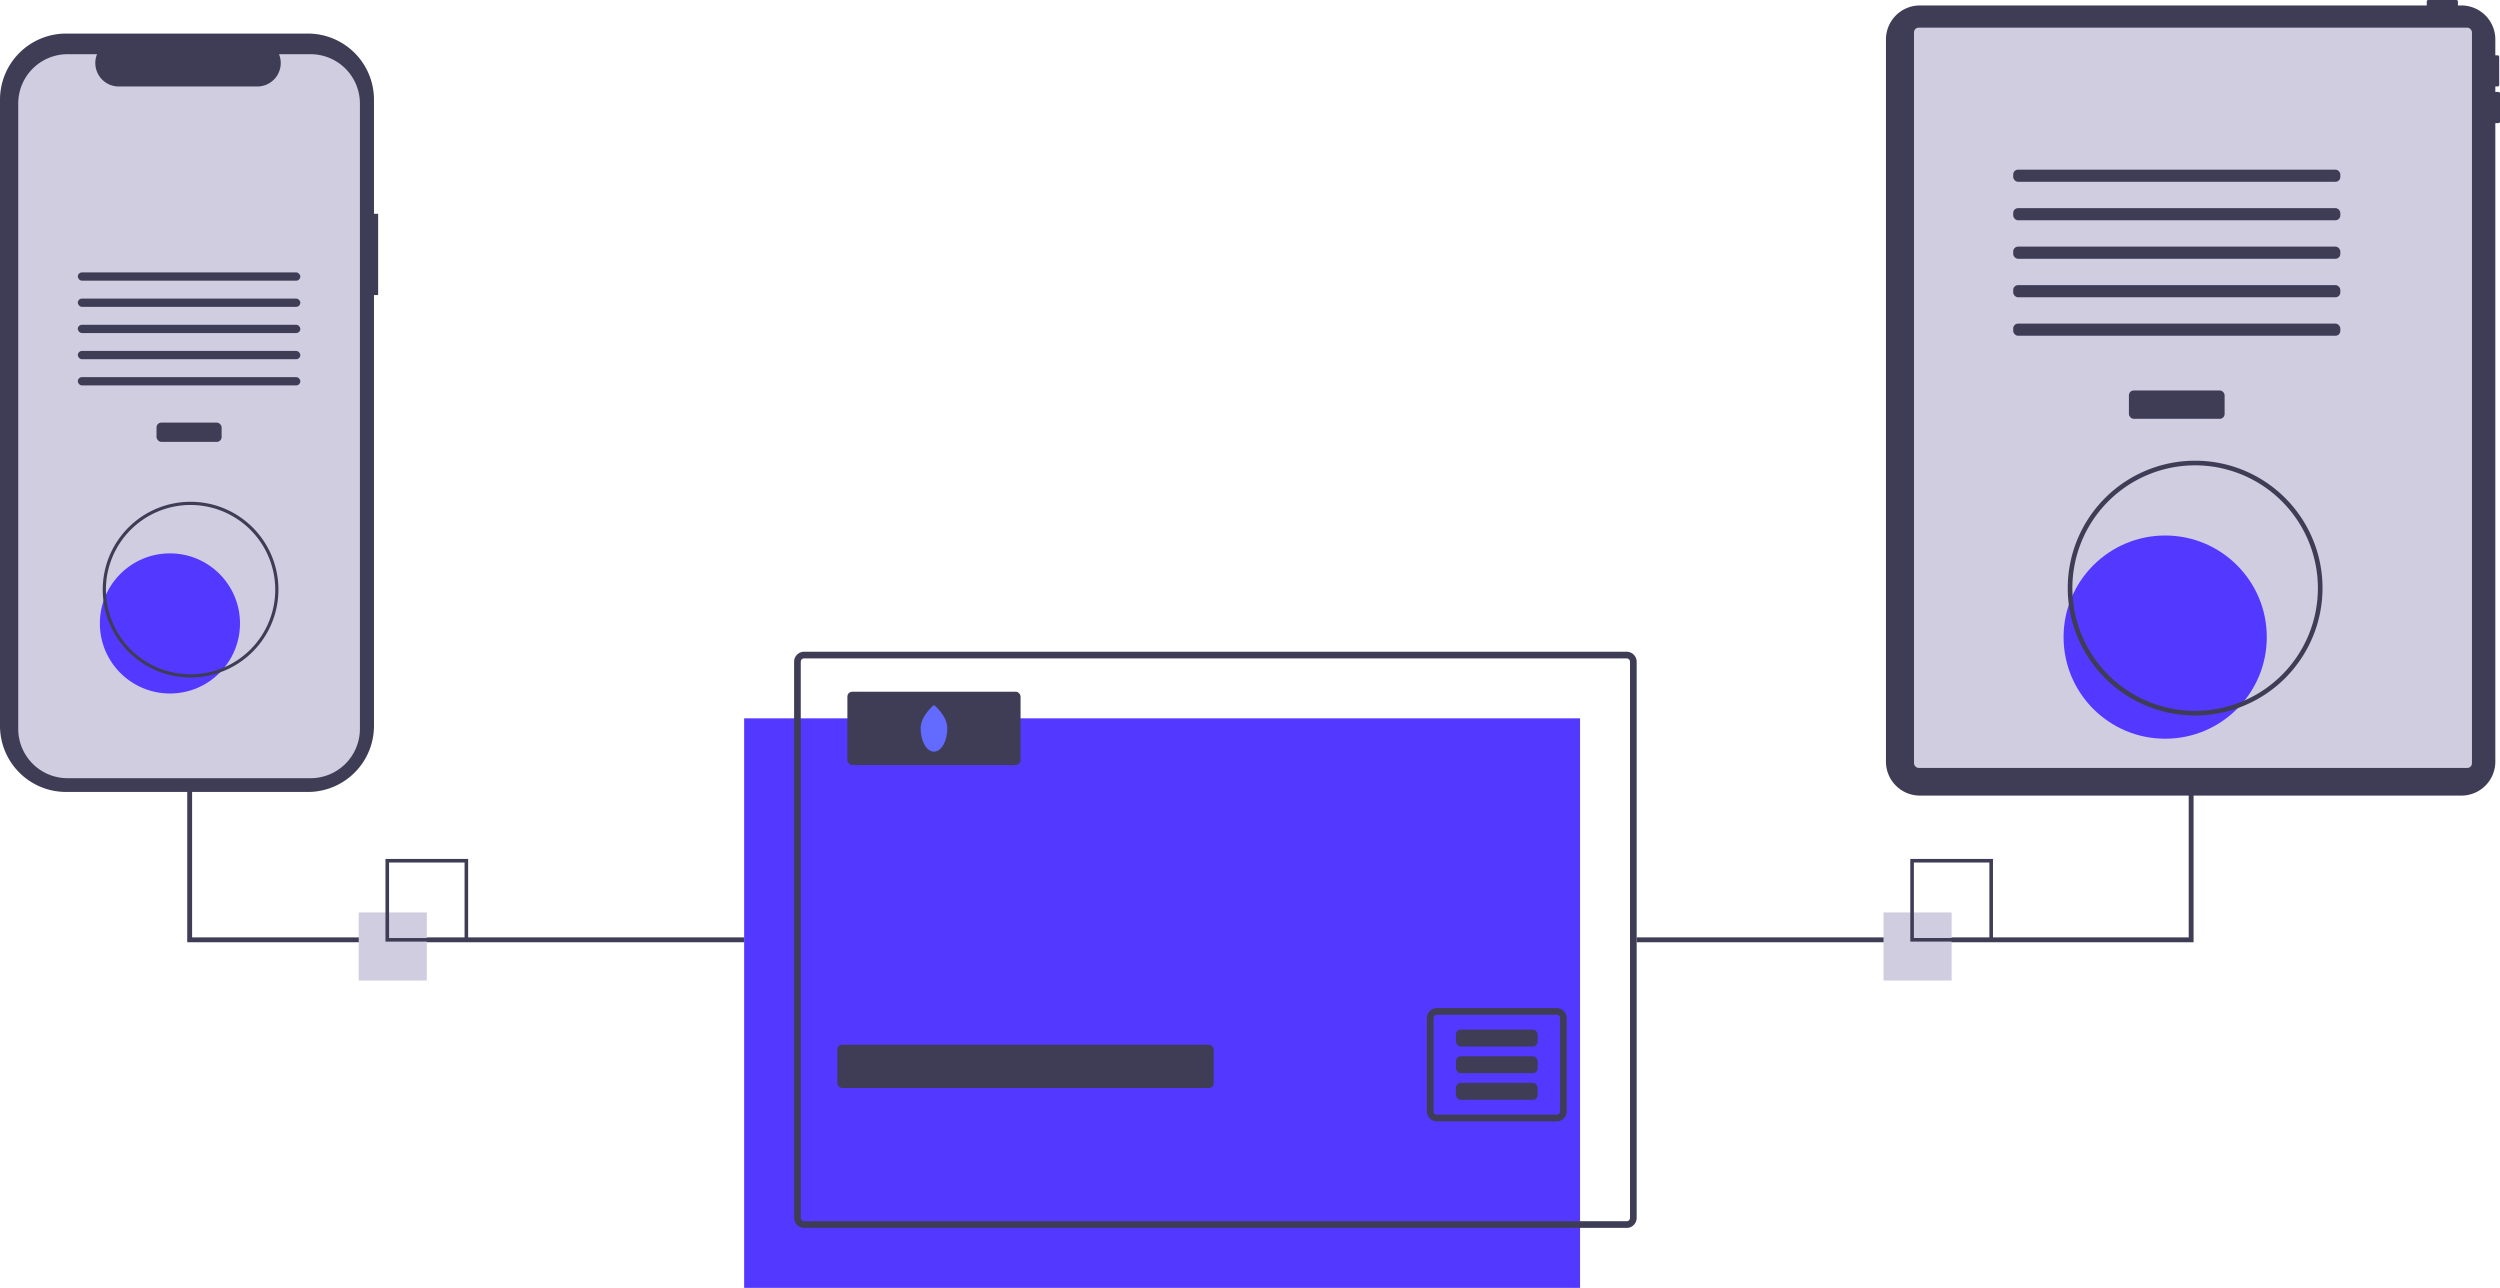 <svg xmlns="http://www.w3.org/2000/svg" data-name="Layer 1" width="1027.992" height="529.556" viewBox="0 0 1027.992 529.556" xmlns:xlink="http://www.w3.org/1999/xlink">
  <title>online_transactions</title>
  <rect x="305.992" y="295.386" width="343.72" height="234.17" fill="#5338FF" />
  <path d="M754.886,453.218h-338.24a4.116,4.116,0,0,0-4.11,4.11v228.69a4.11,4.11,0,0,0,4.11,4.11h338.24a4.11,4.11,0,0,0,4.11-4.11v-228.69A4.116,4.116,0,0,0,754.886,453.218Zm1.37,232.8a1.366,1.366,0,0,1-1.37,1.37h-338.24a1.366,1.366,0,0,1-1.37-1.37v-228.69a1.372,1.372,0,0,1,1.37-1.37h338.24a1.372,1.372,0,0,1,1.37,1.37Z" transform="translate(-86.004 -185.222)" fill="#3f3d56" />
  <rect x="344.335" y="429.587" width="154.743" height="17.802" rx="2" fill="#3f3d56" />
  <path d="M726.126,599.748h-49.29a4.11,4.11,0,0,0-4.11,4.11v38.34a4.11,4.11,0,0,0,4.11,4.11h49.29a4.11,4.11,0,0,0,4.11-4.11v-38.34A4.11,4.11,0,0,0,726.126,599.748Zm1.37,42.45a1.372,1.372,0,0,1-1.37,1.37h-49.29a1.372,1.372,0,0,1-1.37-1.37v-38.34a1.366,1.366,0,0,1,1.37-1.37h49.29a1.366,1.366,0,0,1,1.37,1.37Z" transform="translate(-86.004 -185.222)" fill="#3f3d56" />
  <rect x="598.676" y="423.372" width="33.603" height="6.952" rx="2" fill="#3f3d56" />
  <rect x="598.676" y="434.328" width="33.603" height="6.952" rx="2" fill="#3f3d56" />
  <rect x="598.676" y="445.283" width="33.603" height="6.952" rx="2" fill="#3f3d56" />
  <rect x="348.444" y="284.431" width="71.209" height="30.127" rx="2" fill="#3f3d56" />
  <path d="M475.53,484.716c0,5.294-2.452,9.586-5.478,9.586s-5.478-4.292-5.478-9.586,5.478-9.586,5.478-9.586S475.53,479.422,475.53,484.716Z" transform="translate(-86.004 -185.222)" fill="#636bff" />
  <polygon points="901.992 161.837 899.992 161.837 899.992 385.451 672.992 385.451 672.992 387.451 901.992 387.451 901.992 161.837" fill="#3f3d56" />
  <polygon points="305.992 387.451 76.992 387.451 76.992 161.837 78.992 161.837 78.992 385.451 305.992 385.451 305.992 387.451" fill="#3f3d56" />
  <path d="M1113.355,223.032h-1.282v-2.243h.961a.641.641,0,0,0,.641-.641V208.613a.641.641,0,0,0-.641-.641h-.961v-6.551a13.956,13.956,0,0,0-13.956-13.956h-1.424v-1.602a.641.641,0,0,0-.641-.641h-11.535a.641.641,0,0,0-.641.641v1.602H875.461a13.956,13.956,0,0,0-13.956,13.956v296.994a13.956,13.956,0,0,0,13.956,13.956h222.657a13.956,13.956,0,0,0,13.956-13.956V235.849h1.282a.641.641,0,0,0,.641-.641V223.673A.641.641,0,0,0,1113.355,223.032Z" transform="translate(-86.004 -185.222)" fill="#3f3d56" />
  <rect x="787.035" y="11.372" width="229.423" height="304.406" rx="1.905" fill="#d0cde1" />
  <rect x="875.401" y="160.558" width="39.357" height="11.663" rx="2" fill="#3f3d56" />
  <rect x="827.821" y="69.754" width="134.517" height="4.998" rx="2" fill="#3f3d56" />
  <rect x="827.821" y="85.582" width="134.517" height="4.998" rx="2" fill="#3f3d56" />
  <rect x="827.821" y="101.41" width="134.517" height="4.998" rx="2" fill="#3f3d56" />
  <rect x="827.821" y="117.239" width="134.517" height="4.998" rx="2" fill="#3f3d56" />
  <rect x="827.821" y="133.067" width="134.517" height="4.998" rx="2" fill="#3f3d56" />
  <circle cx="890.317" cy="261.978" r="41.78" fill="#5338FF" />
  <path d="M988.636,479.426a52.382,52.382,0,1,1,52.382-52.382A52.441,52.441,0,0,1,988.636,479.426Zm0-102.859a50.477,50.477,0,1,0,50.477,50.477A50.534,50.534,0,0,0,988.636,376.567Z" transform="translate(-86.004 -185.222)" fill="#3f3d56" />
  <path d="M241.496,273.134h-1.713V226.196a27.167,27.167,0,0,0-27.167-27.167H113.171A27.167,27.167,0,0,0,86.004,226.196V483.703a27.167,27.167,0,0,0,27.167,27.167h99.445A27.167,27.167,0,0,0,239.783,483.703V306.545H241.496Z" transform="translate(-86.004 -185.222)" fill="#3f3d56" />
  <path d="M233.997,227.792V484.924a20.288,20.288,0,0,1-20.285,20.292H113.787a20.288,20.288,0,0,1-20.285-20.292V227.792a20.287,20.287,0,0,1,20.285-20.285h12.123a9.638,9.638,0,0,0,8.925,13.276h56.972a9.637,9.637,0,0,0,8.925-13.276h12.98A20.287,20.287,0,0,1,233.997,227.792Z" transform="translate(-86.004 -185.222)" fill="#d0cde1" />
  <rect x="64.362" y="173.773" width="26.768" height="7.933" rx="2" fill="#3f3d56" />
  <rect x="32" y="112.012" width="91.492" height="3.4" rx="1.7" fill="#3f3d56" />
  <rect x="32" y="122.778" width="91.492" height="3.4" rx="1.7" fill="#3f3d56" />
  <rect x="32" y="133.544" width="91.492" height="3.4" rx="1.7" fill="#3f3d56" />
  <rect x="32" y="144.309" width="91.492" height="3.4" rx="1.7" fill="#3f3d56" />
  <rect x="32" y="155.075" width="91.492" height="3.4" rx="1.7" fill="#3f3d56" />
  <circle cx="69.875" cy="256.355" r="28.813" fill="#5338FF" />
  <path d="M164.371,463.801A36.125,36.125,0,1,1,200.496,427.677,36.165,36.165,0,0,1,164.371,463.801Zm0-70.936a34.811,34.811,0,1,0,34.811,34.811A34.85,34.85,0,0,0,164.371,392.866Z" transform="translate(-86.004 -185.222)" fill="#3f3d56" />
  <rect x="147.505" y="375.19" width="28" height="28" fill="#d0cde1" />
  <path d="M278.509,572.412h-34v-34h34Zm-32.522-1.478h31.043V539.89H245.987Z" transform="translate(-86.004 -185.222)" fill="#3f3d56" />
  <rect x="774.505" y="375.19" width="28" height="28" fill="#d0cde1" />
  <path d="M905.509,572.412h-34v-34h34Zm-32.522-1.478h31.043V539.89H872.987Z" transform="translate(-86.004 -185.222)" fill="#3f3d56" />
</svg>